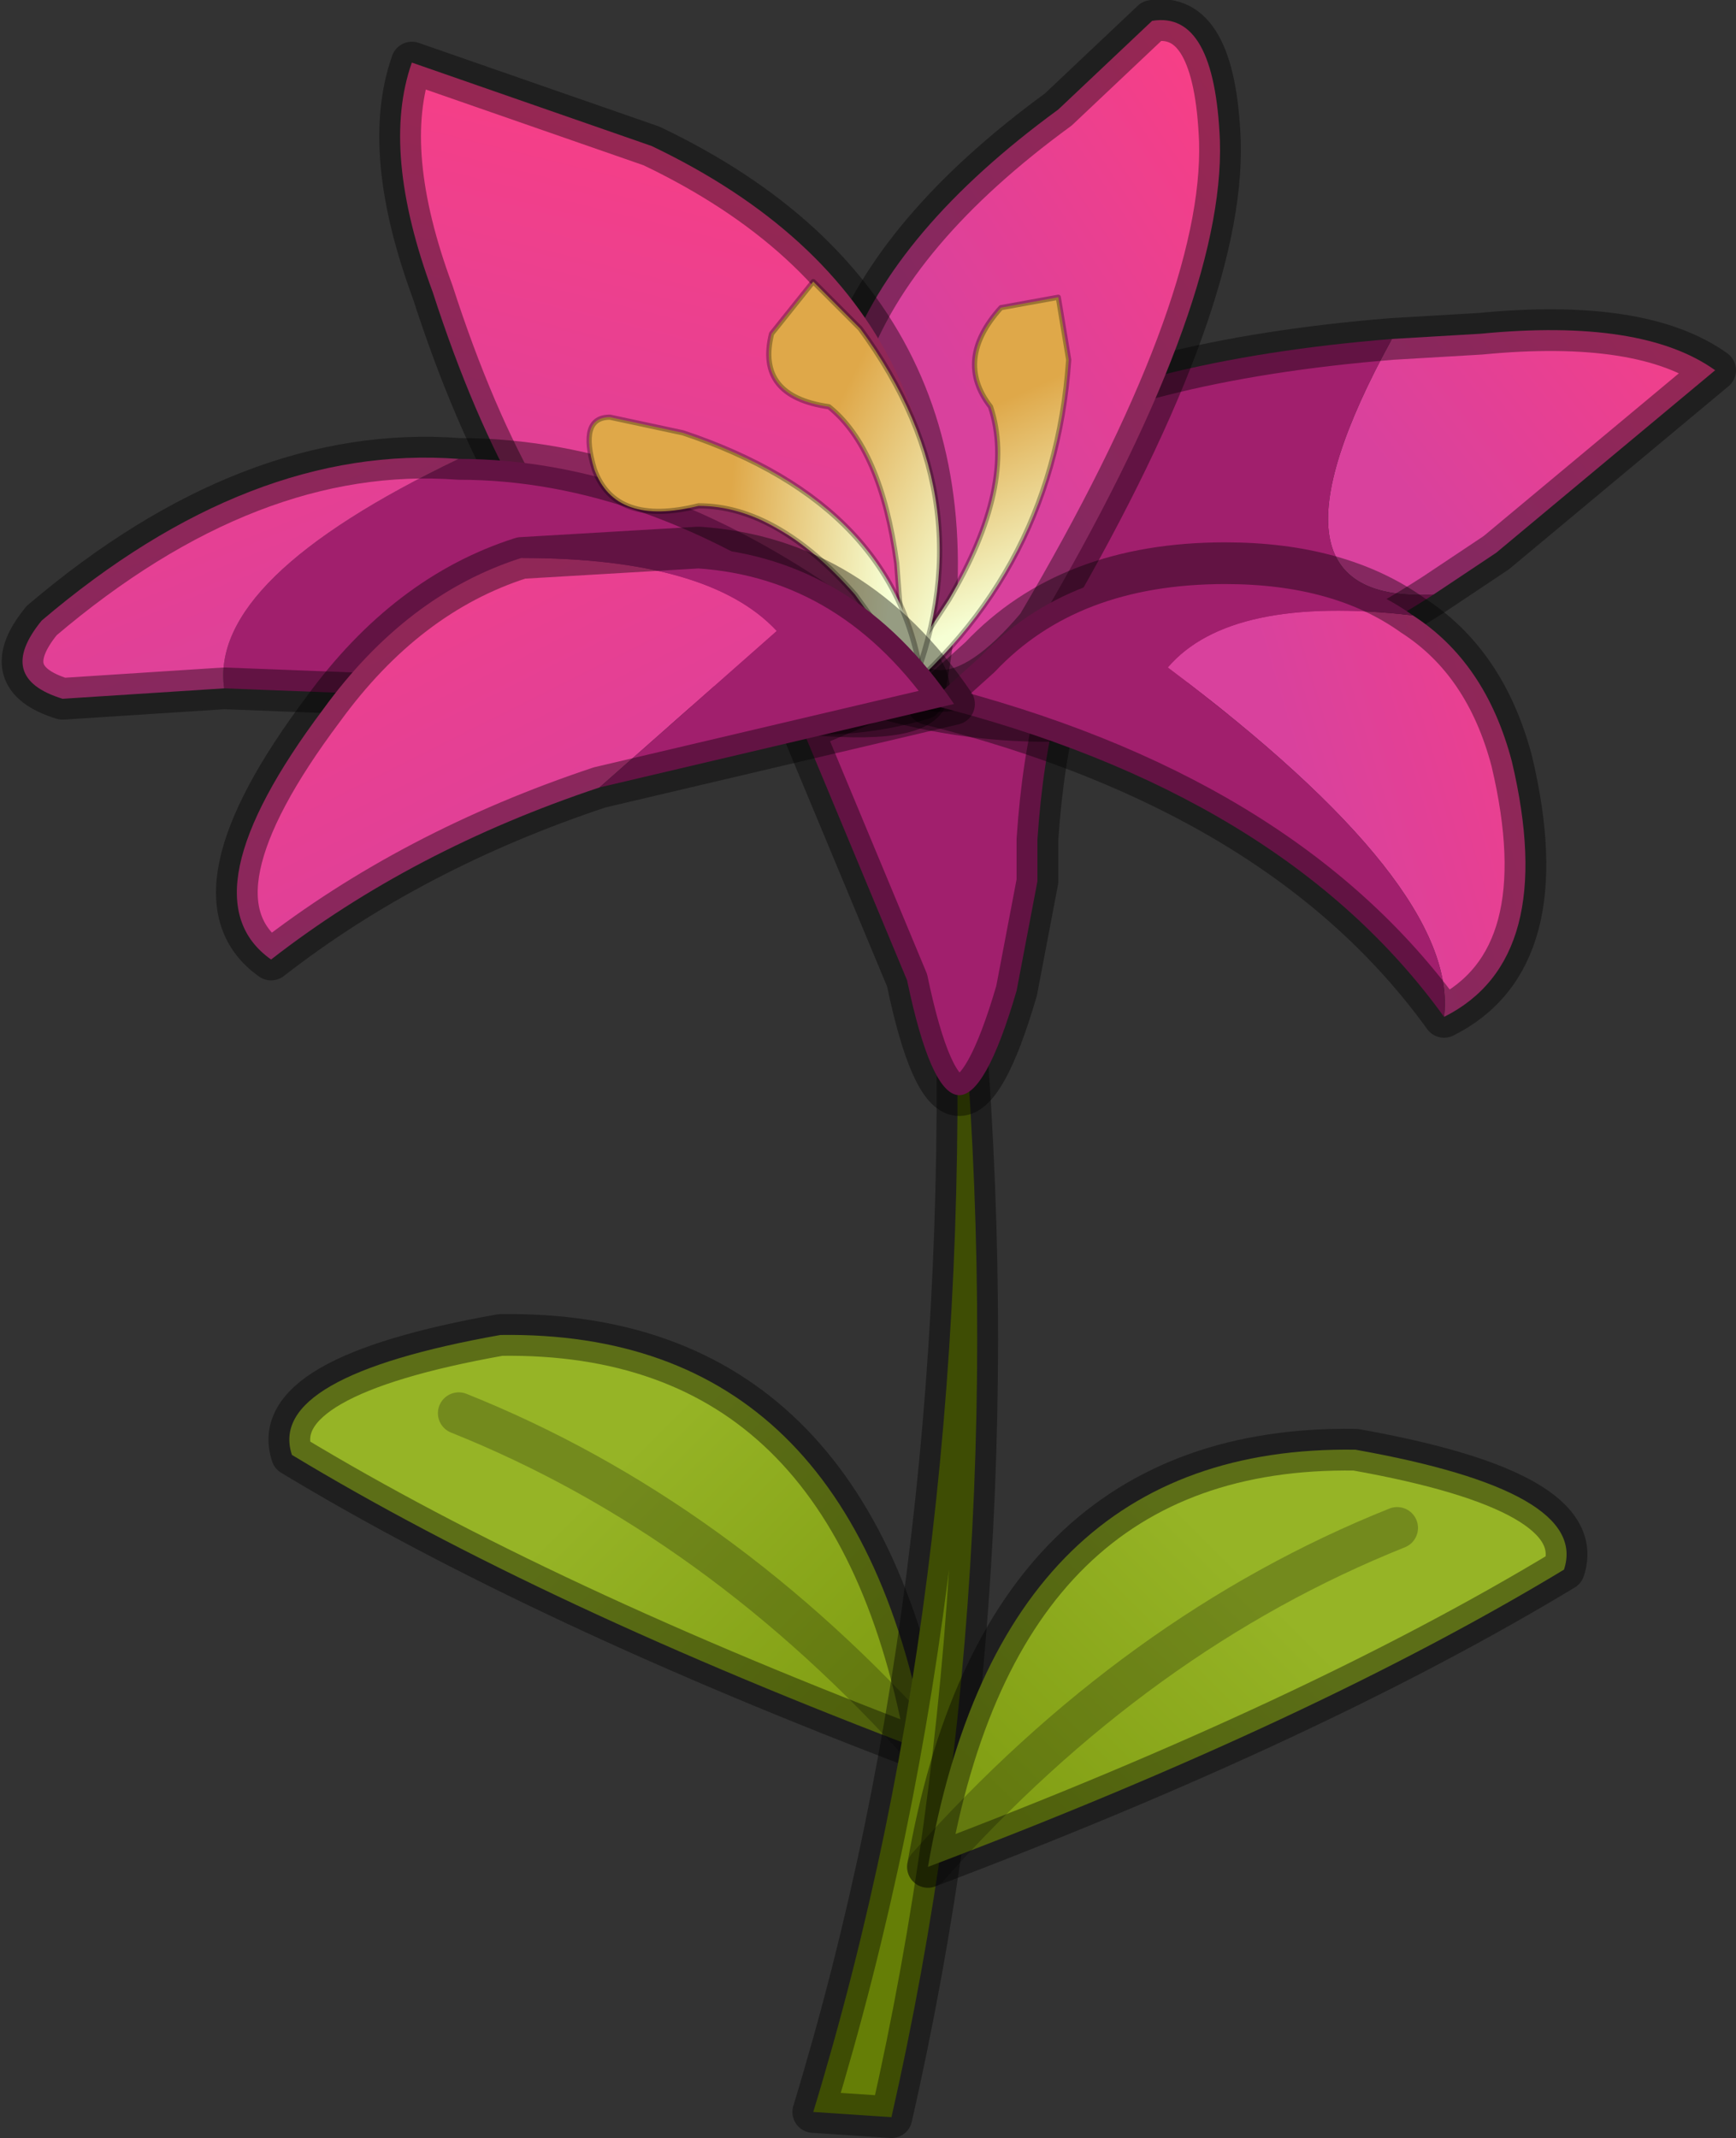 <?xml version="1.0" encoding="UTF-8" standalone="no"?>
<svg xmlns:xlink="http://www.w3.org/1999/xlink" height="20.5px" width="16.65px" xmlns="http://www.w3.org/2000/svg">
  <rect width="100%" height="100%" fill="#333333" stroke="none"/>
  <g transform="matrix(1.0, 0.0, 0.0, 1.0, 8.1, 20.3)">
    <use data-characterId="40" height="20.5" transform="matrix(1.0, 0.0, 0.0, 1.0, -8.1, -20.3)" width="16.65" xlink:href="#decoration269-shape0"/>
  </g>
  <defs>
    <g id="decoration269-shape0" transform="matrix(1.0, 0.0, 0.0, 1.0, 8.1, 20.3)">
      <path d="M0.8 -3.5 Q-2.9 -4.9 -5.3 -6.35 -5.55 -7.1 -3.3 -7.5 0.1 -7.55 0.8 -3.5 -1.2 -5.75 -3.7 -6.75 -1.2 -5.75 0.8 -3.5" fill="url(#decoration269-gradient0)" fill-rule="evenodd" stroke="none"/>
      <path d="M0.8 -3.5 Q0.1 -7.55 -3.3 -7.5 -5.55 -7.1 -5.3 -6.35 -2.9 -4.9 0.8 -3.5" fill="none" stroke="#000000" stroke-linecap="round" stroke-linejoin="round" stroke-opacity="0.388" stroke-width="0.4"/>
      <path d="M0.8 -3.5 Q-1.2 -5.75 -3.7 -6.75" fill="none" stroke="#000000" stroke-linecap="round" stroke-linejoin="round" stroke-opacity="0.231" stroke-width="0.4"/>
      <path d="M0.45 0.0 L-0.3 -0.05 Q1.3 -5.3 1.05 -11.55 1.7 -5.5 0.45 0.0" fill="#657e06" fill-rule="evenodd" stroke="none"/>
      <path d="M0.45 0.0 L-0.3 -0.05 Q1.3 -5.3 1.05 -11.55 1.7 -5.5 0.45 0.0 Z" fill="none" stroke="#000000" stroke-linecap="round" stroke-linejoin="round" stroke-opacity="0.388" stroke-width="0.4"/>
      <path d="M0.8 -2.4 Q1.5 -6.45 4.9 -6.4 7.15 -6.0 6.9 -5.25 4.5 -3.8 0.8 -2.4 2.8 -4.65 5.3 -5.65 2.8 -4.65 0.8 -2.4" fill="url(#decoration269-gradient1)" fill-rule="evenodd" stroke="none"/>
      <path d="M0.8 -2.4 Q2.8 -4.65 5.3 -5.65" fill="none" stroke="#000000" stroke-linecap="round" stroke-linejoin="round" stroke-opacity="0.231" stroke-width="0.4"/>
      <path d="M0.8 -2.4 Q1.5 -6.45 4.9 -6.4 7.15 -6.0 6.9 -5.25 4.5 -3.8 0.8 -2.4 Z" fill="none" stroke="#000000" stroke-linecap="round" stroke-linejoin="round" stroke-opacity="0.388" stroke-width="0.4"/>
      <path d="M1.85 -12.25 L1.85 -11.85 1.65 -10.8 Q1.05 -8.75 0.6 -10.9 L-0.4 -13.3 2.45 -14.5 Q1.95 -13.75 1.85 -12.25" fill="#a11f6d" fill-rule="evenodd" stroke="none"/>
      <path d="M1.85 -12.25 Q1.95 -13.75 2.45 -14.5 L-0.4 -13.3 0.6 -10.9 Q1.05 -8.75 1.65 -10.8 L1.85 -11.85 1.85 -12.25 Z" fill="none" stroke="#000000" stroke-linecap="round" stroke-linejoin="round" stroke-opacity="0.388" stroke-width="0.4"/>
      <path d="M5.65 -14.6 Q3.85 -14.5 5.25 -17.05 L6.1 -17.1 Q7.65 -17.25 8.35 -16.75 L6.25 -15.0 5.65 -14.6" fill="url(#decoration269-gradient2)" fill-rule="evenodd" stroke="none"/>
      <path d="M5.25 -17.05 Q3.85 -14.5 5.65 -14.6 2.55 -12.6 -0.45 -13.9 0.3 -16.65 5.25 -17.05" fill="#a11f6d" fill-rule="evenodd" stroke="none"/>
      <path d="M5.65 -14.6 L6.25 -15.0 8.35 -16.75 Q7.65 -17.25 6.1 -17.1 L5.25 -17.05 Q0.3 -16.65 -0.45 -13.9 2.55 -12.6 5.65 -14.6 Z" fill="none" stroke="#000000" stroke-linecap="round" stroke-linejoin="round" stroke-opacity="0.388" stroke-width="0.4"/>
      <path d="M1.85 -14.3 Q0.8 -13.05 0.25 -14.3 -1.1 -16.95 2.05 -19.25 L2.95 -20.1 Q3.55 -20.2 3.6 -18.95 3.65 -17.35 1.85 -14.3" fill="url(#decoration269-gradient3)" fill-rule="evenodd" stroke="none"/>
      <path d="M1.85 -14.3 Q0.8 -13.05 0.25 -14.3 -1.1 -16.95 2.05 -19.25 L2.95 -20.1 Q3.55 -20.2 3.6 -18.95 3.65 -17.35 1.85 -14.3 Z" fill="none" stroke="#000000" stroke-linecap="round" stroke-linejoin="round" stroke-opacity="0.388" stroke-width="0.4"/>
      <path d="M-4.15 -19.7 L-1.85 -18.9 Q1.5 -17.3 0.75 -13.6 -2.4 -12.7 -3.95 -17.5 -4.45 -18.85 -4.15 -19.7" fill="url(#decoration269-gradient4)" fill-rule="evenodd" stroke="none"/>
      <path d="M-4.15 -19.7 Q-4.45 -18.85 -3.95 -17.5 -2.4 -12.7 0.75 -13.6 1.5 -17.3 -1.85 -18.9 L-4.15 -19.7 Z" fill="none" stroke="#000000" stroke-linecap="round" stroke-linejoin="round" stroke-opacity="0.388" stroke-width="0.4"/>
      <path d="M-5.95 -13.7 Q-6.1 -14.75 -3.7 -15.9 -1.85 -15.9 0.05 -14.55 1.9 -13.15 -0.75 -13.5 L-5.95 -13.7" fill="#a11f6d" fill-rule="evenodd" stroke="none"/>
      <path d="M-5.95 -13.7 L-7.5 -13.6 Q-8.15 -13.8 -7.7 -14.35 -5.7 -16.05 -3.7 -15.9 -6.1 -14.75 -5.95 -13.7" fill="url(#decoration269-gradient5)" fill-rule="evenodd" stroke="none"/>
      <path d="M-3.7 -15.9 Q-5.7 -16.05 -7.7 -14.35 -8.15 -13.8 -7.5 -13.6 L-5.95 -13.7 -0.75 -13.5 Q1.9 -13.15 0.05 -14.55 -1.85 -15.9 -3.7 -15.9 Z" fill="none" stroke="#000000" stroke-linecap="round" stroke-linejoin="round" stroke-opacity="0.388" stroke-width="0.4"/>
      <path d="M1.4 -16.4 Q1.05 -16.85 1.5 -17.35 L2.05 -17.45 2.15 -16.85 Q2.0 -14.7 0.25 -13.4 L1.0 -14.55 Q1.65 -15.65 1.4 -16.4" fill="url(#decoration269-gradient6)" fill-rule="evenodd" stroke="none"/>
      <path d="M1.4 -16.4 Q1.65 -15.65 1.0 -14.55 L0.25 -13.4 Q2.0 -14.7 2.15 -16.85 L2.05 -17.45 1.5 -17.35 Q1.05 -16.85 1.4 -16.4 Z" fill="none" stroke="#000000" stroke-linecap="round" stroke-linejoin="round" stroke-opacity="0.302" stroke-width="0.05"/>
      <path d="M0.15 -17.15 Q1.4 -15.45 0.6 -13.6 L0.5 -14.9 Q0.35 -16.0 -0.15 -16.4 -0.85 -16.5 -0.7 -17.1 L-0.3 -17.6 0.15 -17.15" fill="url(#decoration269-gradient7)" fill-rule="evenodd" stroke="none"/>
      <path d="M0.15 -17.15 L-0.3 -17.6 -0.7 -17.1 Q-0.85 -16.5 -0.15 -16.4 0.35 -16.0 0.5 -14.9 L0.6 -13.6 Q1.4 -15.45 0.15 -17.15 Z" fill="none" stroke="#000000" stroke-linecap="round" stroke-linejoin="round" stroke-opacity="0.302" stroke-width="0.05"/>
      <path d="M0.75 -13.7 L0.1 -14.6 Q-0.65 -15.45 -1.4 -15.45 -2.2 -15.25 -2.4 -15.8 -2.55 -16.3 -2.25 -16.3 L-1.55 -16.15 Q0.55 -15.45 0.75 -13.7" fill="url(#decoration269-gradient8)" fill-rule="evenodd" stroke="none"/>
      <path d="M0.75 -13.7 Q0.55 -15.45 -1.55 -16.15 L-2.25 -16.3 Q-2.55 -16.3 -2.4 -15.8 -2.2 -15.25 -1.4 -15.45 -0.65 -15.45 0.1 -14.6 L0.75 -13.7 Z" fill="none" stroke="#000000" stroke-linecap="round" stroke-linejoin="round" stroke-opacity="0.302" stroke-width="0.05"/>
      <path d="M5.75 -10.55 Q5.9 -11.8 3.1 -13.9 3.7 -14.6 5.45 -14.4 6.15 -13.95 6.4 -13.0 6.85 -11.1 5.75 -10.55" fill="url(#decoration269-gradient9)" fill-rule="evenodd" stroke="none"/>
      <path d="M5.75 -10.55 Q4.2 -12.7 0.8 -13.55 L1.3 -14.0 Q2.15 -14.9 3.65 -14.9 4.75 -14.9 5.45 -14.4 3.7 -14.6 3.1 -13.9 5.9 -11.8 5.75 -10.55" fill="#a11f6d" fill-rule="evenodd" stroke="none"/>
      <path d="M5.45 -14.4 Q4.75 -14.9 3.65 -14.9 2.15 -14.9 1.3 -14.0 L0.8 -13.55 Q4.2 -12.7 5.75 -10.55 6.85 -11.1 6.4 -13.0 6.15 -13.95 5.45 -14.4 Z" fill="none" stroke="#000000" stroke-linecap="round" stroke-linejoin="round" stroke-opacity="0.388" stroke-width="0.4"/>
      <path d="M-2.35 -12.75 Q-4.15 -12.15 -5.5 -11.1 -6.35 -11.7 -5.0 -13.5 -4.2 -14.6 -3.1 -14.95 -1.3 -14.95 -0.65 -14.25 L-2.35 -12.75" fill="url(#decoration269-gradient10)" fill-rule="evenodd" stroke="none"/>
      <path d="M-3.1 -14.95 L-1.4 -15.05 Q0.1 -14.95 1.05 -13.55 L-2.35 -12.75 -0.65 -14.25 Q-1.3 -14.95 -3.1 -14.95" fill="#a11f6d" fill-rule="evenodd" stroke="none"/>
      <path d="M-3.1 -14.95 L-1.4 -15.05 Q0.1 -14.95 1.05 -13.55 L-2.35 -12.75 Q-4.15 -12.15 -5.5 -11.1 -6.35 -11.7 -5.0 -13.5 -4.2 -14.6 -3.1 -14.95 Z" fill="none" stroke="#000000" stroke-linecap="round" stroke-linejoin="round" stroke-opacity="0.388" stroke-width="0.4"/>
    </g>
    <linearGradient gradientTransform="matrix(0.002, 0.001, -0.003, 0.003, -1.55, -4.65)" gradientUnits="userSpaceOnUse" id="decoration269-gradient0" spreadMethod="pad" x1="-819.2" x2="819.2">
      <stop offset="0.043" stop-color="#96b426"/>
      <stop offset="0.969" stop-color="#829f14"/>
    </linearGradient>
    <linearGradient gradientTransform="matrix(-0.002, 0.001, 0.003, 0.003, 3.2, -3.65)" gradientUnits="userSpaceOnUse" id="decoration269-gradient1" spreadMethod="pad" x1="-819.2" x2="819.2">
      <stop offset="0.043" stop-color="#96b426"/>
      <stop offset="0.969" stop-color="#829f14"/>
    </linearGradient>
    <linearGradient gradientTransform="matrix(0.002, -0.001, 8.0E-4, 0.001, 6.9, -16.55)" gradientUnits="userSpaceOnUse" id="decoration269-gradient2" spreadMethod="pad" x1="-819.2" x2="819.2">
      <stop offset="0.0" stop-color="#d9419d"/>
      <stop offset="1.0" stop-color="#f73f86"/>
    </linearGradient>
    <linearGradient gradientTransform="matrix(0.002, -0.001, 0.002, 0.003, 2.4, -17.9)" gradientUnits="userSpaceOnUse" id="decoration269-gradient3" spreadMethod="pad" x1="-819.2" x2="819.2">
      <stop offset="0.0" stop-color="#d9419d"/>
      <stop offset="1.0" stop-color="#f73f86"/>
    </linearGradient>
    <linearGradient gradientTransform="matrix(8.0E-4, -0.003, 0.004, 0.001, -1.7, -16.65)" gradientUnits="userSpaceOnUse" id="decoration269-gradient4" spreadMethod="pad" x1="-819.2" x2="819.2">
      <stop offset="0.0" stop-color="#d9419d"/>
      <stop offset="1.0" stop-color="#f73f86"/>
    </linearGradient>
    <linearGradient gradientTransform="matrix(-7.0E-4, -0.003, 0.001, -4.0E-4, -6.4, -15.5)" gradientUnits="userSpaceOnUse" id="decoration269-gradient5" spreadMethod="pad" x1="-819.2" x2="819.2">
      <stop offset="0.0" stop-color="#d9419d"/>
      <stop offset="1.0" stop-color="#f73f86"/>
    </linearGradient>
    <linearGradient gradientTransform="matrix(-5.0E-4, -0.001, -0.002, 9.0E-4, 1.4, -15.4)" gradientUnits="userSpaceOnUse" id="decoration269-gradient6" spreadMethod="pad" x1="-819.2" x2="819.2">
      <stop offset="0.0" stop-color="#f6ffd4"/>
      <stop offset="1.0" stop-color="#dfa849"/>
    </linearGradient>
    <linearGradient gradientTransform="matrix(-0.001, -5.0E-4, -0.001, 0.002, 0.65, -15.8)" gradientUnits="userSpaceOnUse" id="decoration269-gradient7" spreadMethod="pad" x1="-819.2" x2="819.2">
      <stop offset="0.0" stop-color="#f6ffd4"/>
      <stop offset="1.0" stop-color="#dfa849"/>
    </linearGradient>
    <linearGradient gradientTransform="matrix(-0.001, 1.0E-4, -2.0E-4, 0.002, -0.3, -15.4)" gradientUnits="userSpaceOnUse" id="decoration269-gradient8" spreadMethod="pad" x1="-819.2" x2="819.2">
      <stop offset="0.0" stop-color="#f6ffd4"/>
      <stop offset="1.0" stop-color="#dfa849"/>
    </linearGradient>
    <linearGradient gradientTransform="matrix(0.002, -5.0E-4, 6.0E-4, 0.002, 6.05, -13.1)" gradientUnits="userSpaceOnUse" id="decoration269-gradient9" spreadMethod="pad" x1="-819.2" x2="819.2">
      <stop offset="0.0" stop-color="#d9419d"/>
      <stop offset="1.0" stop-color="#f73f86"/>
    </linearGradient>
    <linearGradient gradientTransform="matrix(-0.002, -0.003, 0.002, -0.001, -4.7, -13.3)" gradientUnits="userSpaceOnUse" id="decoration269-gradient10" spreadMethod="pad" x1="-819.2" x2="819.2">
      <stop offset="0.0" stop-color="#d9419d"/>
      <stop offset="1.0" stop-color="#f73f86"/>
    </linearGradient>
  </defs>
</svg>
